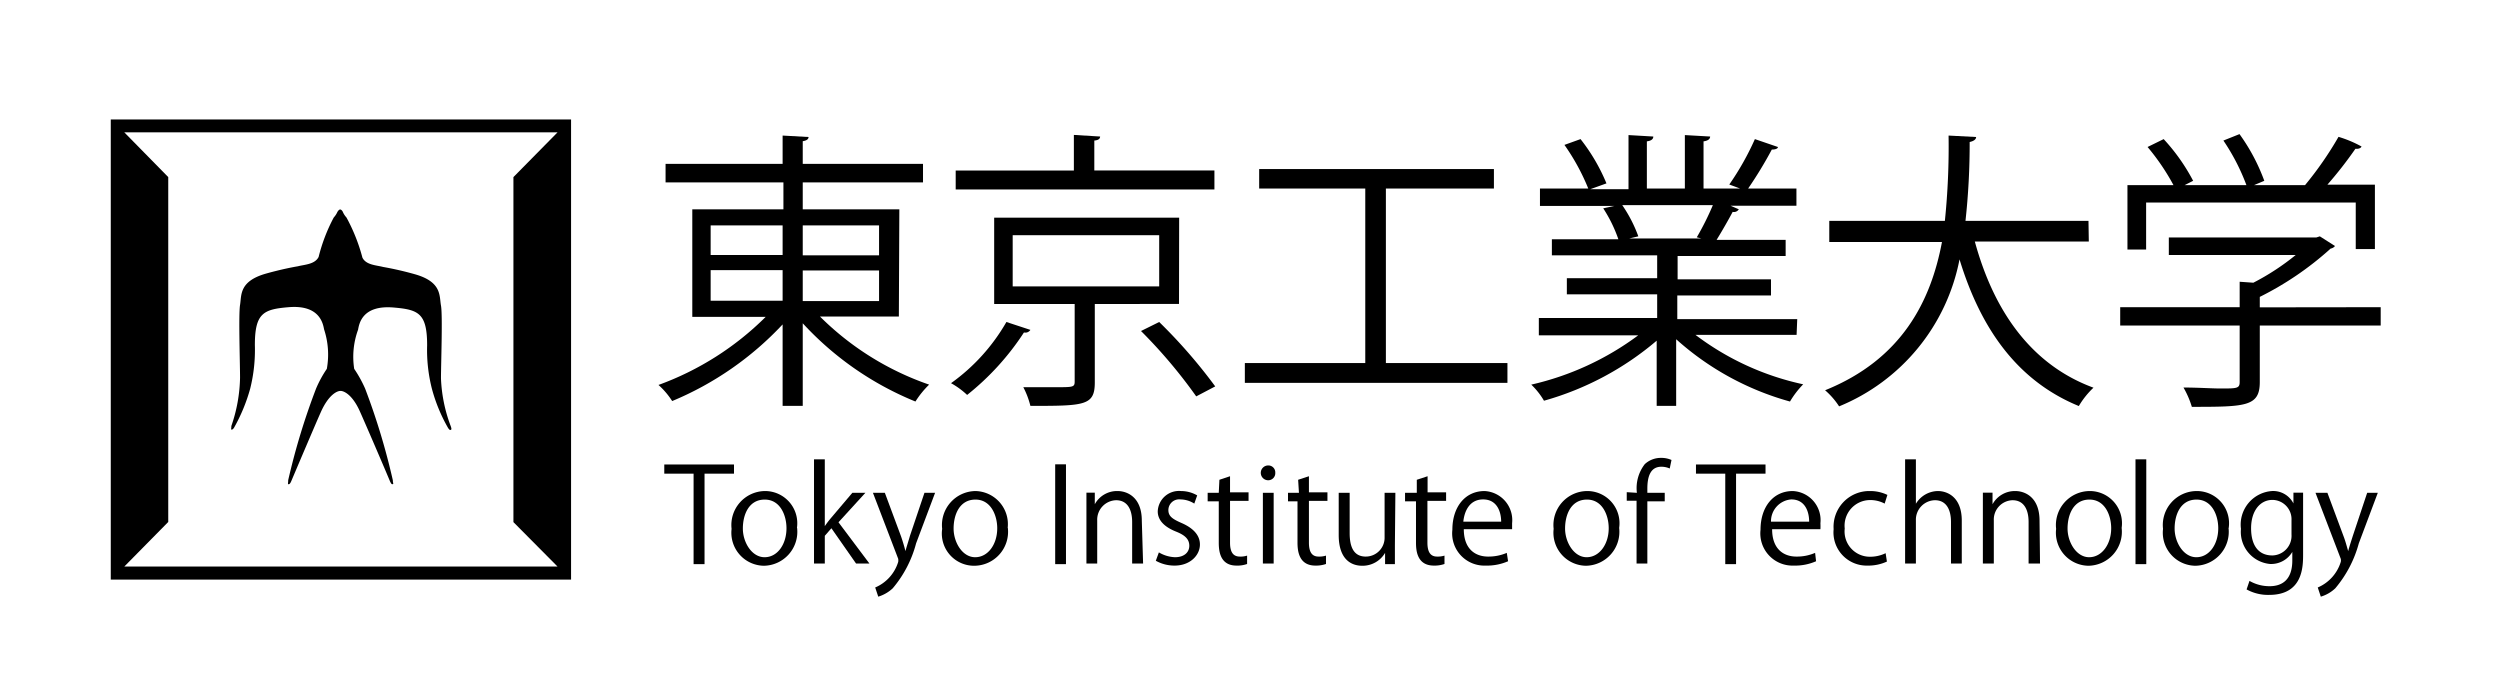 <?xml version="1.0" ?>
<svg xmlns="http://www.w3.org/2000/svg" viewBox="0 0 155.28 43.14" role="img" aria-labelledby="icon-official-logo-white">
	<defs>
		<style>.cls-1{fill:#000;}.cls-2{fill:none;}</style>
	</defs>
	<path class="cls-1" d="M55.83,19.66h-4.9a17.86,17.86,0,0,0,6.78,4.23,5.67,5.67,0,0,0-.85,1.05,19.48,19.48,0,0,1-7-4.86v5.13H48.61V20.15a19.78,19.78,0,0,1-6.86,4.76,4.85,4.85,0,0,0-.85-1,18.3,18.3,0,0,0,6.66-4.23H43V13h5.66V11.33H41.34V10.18h7.27V8.42l1.61.09c0,.13-.11.22-.36.26v1.41h7.47v1.15H49.86V13h6ZM44.14,15.84h4.47V14H44.14Zm0,2.84h4.47v-1.9H44.14ZM54.6,14H49.86v1.86H54.6Zm0,2.8H49.86v1.9H54.6Z"/>
	<path class="cls-1" d="M64,20.49a.37.37,0,0,1-.4.16,16.32,16.32,0,0,1-3.53,3.88,4.9,4.9,0,0,0-1-.73A12,12,0,0,0,62.51,20Zm11.43-9.9v1.18H59.36V10.59H66.7V8.38l1.63.1c0,.14-.11.23-.36.25v1.86Zm-2.2,8.29H68v4.87c0,1.45-.63,1.46-4,1.46a5.18,5.18,0,0,0-.44-1.16c.78,0,1.49,0,2,0,1.1,0,1.19,0,1.19-.36V18.88h-5V13.52H73.24ZM62.9,17.79H72V14.61H62.9Zm11.4,6.83a31.41,31.41,0,0,0-3.43-4.06L72,20A32.68,32.68,0,0,1,75.48,24Z"/>
	<polygon class="cls-1" points="86.08 22.55 93.63 22.55 93.63 23.78 77.32 23.78 77.32 22.55 84.8 22.55 84.8 11.71 78.21 11.71 78.21 10.5 92.79 10.5 92.79 11.71 86.08 11.71 86.08 22.55"/>
	<path class="cls-1" d="M111.59,20.8h-6.28A17,17,0,0,0,112,23.87a5.63,5.63,0,0,0-.82,1.07,17.55,17.55,0,0,1-7.07-3.87v4.14h-1.21V21.16a18.51,18.51,0,0,1-7,3.73,4.56,4.56,0,0,0-.79-1,17.71,17.71,0,0,0,6.64-3.06H95.58V19.75h7.35V18.28H97.32v-1h5.61V15.86H96.39v-1h4.13a8.72,8.72,0,0,0-.94-1.92l.7-.15H95.65V11.71h3A13.42,13.42,0,0,0,97.17,9l1-.36a11.58,11.58,0,0,1,1.61,2.75l-1,.36h2.37V8.39l1.54.09c0,.18-.16.27-.4.3v2.93h2.36V8.39l1.57.09c0,.18-.18.27-.41.3v2.93h2.27l-.67-.25A17,17,0,0,0,109,8.64l1.43.49c0,.11-.18.16-.38.16a25.24,25.24,0,0,1-1.47,2.42h3v1.07h-4.09L108,13a.35.35,0,0,1-.38.16c-.26.49-.66,1.19-1,1.74h4.29v1h-6.71v1.45H110v1h-5.82v1.47h7.45Zm-6.2-6.06a17.1,17.1,0,0,0,1-2h-5.63a8.55,8.55,0,0,1,1,1.94l-.56.13h4.47Z"/>
	<path class="cls-1" d="M129.74,15h-7.08c1.18,4.33,3.51,7.66,7.37,9.08a5.25,5.25,0,0,0-.91,1.14c-3.78-1.55-6.08-4.75-7.41-9.11a12.41,12.41,0,0,1-7.48,9.13,4.63,4.63,0,0,0-.87-1c4.78-1.93,6.57-5.55,7.26-9.21h-7V13.72h7.18a45.32,45.32,0,0,0,.23-5.3l1.71.09c0,.16-.17.26-.4.31a44.08,44.08,0,0,1-.26,4.9h7.64Z"/>
	<path class="cls-1" d="M147.87,19.08v1.14h-7.51v3.51c0,1.52-.87,1.54-4.22,1.54a5.66,5.66,0,0,0-.52-1.2c.92,0,1.74.06,2.31.06,1,0,1.18,0,1.18-.4V20.22h-7.42V19.08h7.42V17.5l.85.06a15.1,15.1,0,0,0,2.63-1.72h-7.88V14.75h9.16l.22-.07.94.6a.42.42,0,0,1-.27.16,19.48,19.48,0,0,1-4.4,3v.65Zm-14.57-6.5V15.5h-1.16v-4H135a13.8,13.8,0,0,0-1.61-2.37l1-.49a12.05,12.05,0,0,1,1.83,2.59l-.53.27h3.84a13.06,13.06,0,0,0-1.43-2.77l1-.4a11.93,11.93,0,0,1,1.54,2.9l-.64.27h3.17a21.6,21.6,0,0,0,2.08-3,7.23,7.23,0,0,1,1.43.6c-.05.11-.2.16-.38.14a25,25,0,0,1-1.74,2.23h2.95v4h-1.19V12.58Z"/>
	<polygon class="cls-1" points="45.59 29.42 43.76 29.42 43.76 35.04 43.08 35.04 43.08 29.42 41.26 29.42 41.26 28.85 45.59 28.85 45.59 29.42"/>
	<path class="cls-1" d="M49.51,32.79a2.11,2.11,0,0,1-2.07,2.35,2.05,2.05,0,0,1-2-2.29A2.11,2.11,0,0,1,47.5,30.5a2,2,0,0,1,2,2.29m-2-1.76c-1,0-1.36.95-1.36,1.8s.55,1.78,1.35,1.78,1.36-.8,1.36-1.8c0-.79-.38-1.78-1.35-1.78"/>
	<path class="cls-1" d="M54,35h-.83l-1.53-2.19-.41.47V35h-.67V28.53h.67v4.15h0a6,6,0,0,1,.38-.5l1.33-1.57h.81l-1.67,1.83Z"/>
	<path class="cls-1" d="M58.08,30.61,56.9,33.75a7.13,7.13,0,0,1-1.45,2.79,2.29,2.29,0,0,1-.9.52l-.19-.57a2.53,2.53,0,0,0,1.43-1.59.67.67,0,0,0,0-.19l-1.57-4.1h.74l1,2.69c.11.31.21.66.28.93h0c.07-.27.18-.6.28-.95l.9-2.67Z"/>
	<path class="cls-1" d="M62.6,32.79a2.11,2.11,0,0,1-2.08,2.35,2,2,0,0,1-2-2.29,2.11,2.11,0,0,1,2.07-2.35,2.06,2.06,0,0,1,2,2.29m-2-1.76c-1,0-1.36.95-1.36,1.8s.54,1.78,1.34,1.78,1.37-.8,1.37-1.8c0-.79-.39-1.78-1.35-1.78"/>
	<rect class="cls-1" x="65.54" y="28.84" width="0.67" height="6.2"/>
	<path class="cls-1" d="M71,35h-.68V32.42c0-.72-.26-1.35-1-1.35a1.21,1.21,0,0,0-1.17,1.26V35h-.67V31.75c0-.46,0-.79,0-1.15H68l0,.72h0a1.57,1.57,0,0,1,1.42-.82c.55,0,1.5.34,1.5,1.84Z"/>
	<path class="cls-1" d="M74.18,31.28a1.62,1.62,0,0,0-.86-.26.67.67,0,0,0-.75.66c0,.39.26.56.83.81s1.13.66,1.13,1.33-.61,1.31-1.57,1.31a2.36,2.36,0,0,1-1.17-.3l.19-.52a2.11,2.11,0,0,0,1,.3c.59,0,.89-.32.89-.71s-.24-.65-.82-.88c-.75-.3-1.14-.72-1.14-1.26a1.32,1.32,0,0,1,1.45-1.26,2,2,0,0,1,1,.27Z"/>
	<path class="cls-1" d="M75.74,29.8l.66-.22v1h1.15v.53H76.4V33.7c0,.56.17.87.61.87a1.32,1.32,0,0,0,.45-.06l0,.52a1.79,1.79,0,0,1-.66.1c-1.07,0-1.1-1-1.1-1.45V31.14h-.69v-.53h.69Z"/>
	<path class="cls-1" d="M78.77,29.83a.46.46,0,0,1,0-.92.43.43,0,0,1,.44.45.44.44,0,0,1-.45.47M79.11,35h-.67V30.61h.67Z"/>
	<path class="cls-1" d="M80.63,29.8l.67-.22v1h1.15v.53H81.3V33.7c0,.56.17.87.6.87a1.38,1.38,0,0,0,.46-.06l0,.52a1.87,1.87,0,0,1-.66.1c-1.07,0-1.11-1-1.11-1.45V31.14H80v-.53h.68Z"/>
	<path class="cls-1" d="M86.64,33.86c0,.46,0,.84,0,1.18h-.61l0-.7h0a1.62,1.62,0,0,1-1.42.8c-.67,0-1.46-.38-1.46-1.91V30.61h.68v2.5c0,.86.25,1.46,1,1.46A1.17,1.17,0,0,0,86,33.37V30.61h.67Z"/>
	<path class="cls-1" d="M88,29.8l.67-.22v1h1.15v.53H88.66V33.7c0,.56.17.87.6.87a1.42,1.42,0,0,0,.46-.06l0,.52a1.87,1.87,0,0,1-.66.1c-1.08,0-1.11-1-1.11-1.45V31.14h-.68v-.53H88Z"/>
	<path class="cls-1" d="M93.67,34.86a3.27,3.27,0,0,1-1.39.27,2,2,0,0,1-2.07-2.23c0-1.4.78-2.4,2-2.4a1.81,1.81,0,0,1,1.71,2c0,.15,0,.27,0,.37h-3c0,1.23.71,1.7,1.51,1.7a2.87,2.87,0,0,0,1.16-.23Zm-.43-2.46c0-.6-.25-1.38-1.12-1.38s-1.17.77-1.23,1.38Z"/>
	<path class="cls-1" d="M100.57,32.79a2.11,2.11,0,0,1-2.07,2.35,2.05,2.05,0,0,1-2-2.29,2.11,2.11,0,0,1,2.07-2.35,2,2,0,0,1,2,2.29m-2-1.76c-1,0-1.36.95-1.36,1.8s.55,1.78,1.34,1.78,1.37-.8,1.37-1.8c0-.79-.38-1.78-1.35-1.78"/>
	<path class="cls-1" d="M101.67,30.61a2.43,2.43,0,0,1,.49-1.78,1.46,1.46,0,0,1,1-.39,1.56,1.56,0,0,1,.66.13l-.11.53a1.26,1.26,0,0,0-.52-.11c-.7,0-.87.65-.87,1.37v.25h1.08v.53h-1.08V35h-.67v-3.9h-.61v-.53Z"/>
	<polygon class="cls-1" points="109.66 29.42 107.83 29.42 107.83 35.04 107.16 35.04 107.16 29.42 105.34 29.42 105.34 28.85 109.66 28.85 109.66 29.42"/>
	<path class="cls-1" d="M112.8,34.86a3.24,3.24,0,0,1-1.39.27,2,2,0,0,1-2.06-2.23c0-1.4.78-2.4,2-2.4a1.81,1.81,0,0,1,1.72,2,3.57,3.57,0,0,1,0,.37h-3c0,1.23.71,1.7,1.51,1.7a2.83,2.83,0,0,0,1.16-.23Zm-.43-2.46c0-.6-.24-1.38-1.11-1.38A1.36,1.36,0,0,0,110,32.4Z"/>
	<path class="cls-1" d="M117.2,34.88a2.76,2.76,0,0,1-1.2.25,2.06,2.06,0,0,1-2.11-2.26,2.22,2.22,0,0,1,2.27-2.37,2.43,2.43,0,0,1,1.07.24l-.17.54a1.89,1.89,0,0,0-.92-.22,1.59,1.59,0,0,0-1.56,1.77,1.57,1.57,0,0,0,1.54,1.75,2.19,2.19,0,0,0,1-.22Z"/>
	<path class="cls-1" d="M121.85,35h-.67V32.42c0-.72-.26-1.35-1-1.35A1.21,1.21,0,0,0,119,32.32V35h-.67V28.53H119v2.76h0a1.62,1.62,0,0,1,1.37-.79c.55,0,1.48.34,1.48,1.84Z"/>
	<path class="cls-1" d="M126.71,35H126V32.42c0-.72-.26-1.35-1-1.35a1.2,1.2,0,0,0-1.16,1.26V35h-.68V31.75c0-.46,0-.79,0-1.15h.6l0,.72h0a1.58,1.58,0,0,1,1.42-.82c.55,0,1.5.34,1.5,1.84Z"/>
	<path class="cls-1" d="M131.78,32.79a2.11,2.11,0,0,1-2.07,2.35,2.05,2.05,0,0,1-2-2.29,2.11,2.11,0,0,1,2.07-2.35,2,2,0,0,1,2,2.29m-2-1.76c-1,0-1.36.95-1.36,1.8s.55,1.78,1.34,1.78,1.37-.8,1.37-1.8c0-.79-.38-1.78-1.35-1.78"/>
	<rect class="cls-1" x="132.64" y="28.53" width="0.67" height="6.51"/>
	<path class="cls-1" d="M138.42,32.79a2.11,2.11,0,0,1-2.07,2.35,2.05,2.05,0,0,1-2-2.29,2.11,2.11,0,0,1,2.08-2.35,2,2,0,0,1,2,2.29m-2-1.76c-1,0-1.36.95-1.36,1.8s.55,1.78,1.35,1.78,1.36-.8,1.36-1.8c0-.79-.38-1.78-1.35-1.78"/>
	<path class="cls-1" d="M143.05,30.6c0,.32,0,.68,0,1.22v2.59c0,.77,0,2.54-2.11,2.54a2.76,2.76,0,0,1-1.4-.34l.18-.53a2.48,2.48,0,0,0,1.25.33c.81,0,1.41-.43,1.41-1.6v-.53h0a1.53,1.53,0,0,1-1.38.75,2,2,0,0,1-1.81-2.18,2.09,2.09,0,0,1,1.92-2.35,1.41,1.41,0,0,1,1.34.77h0l0-.67Zm-.72,1.71a1.2,1.2,0,0,0-1.18-1.26c-.78,0-1.33.69-1.33,1.76s.46,1.69,1.32,1.69a1.22,1.22,0,0,0,1.19-1.3Z"/>
	<path class="cls-1" d="M147.69,30.61l-1.18,3.14a7.26,7.26,0,0,1-1.46,2.79,2.23,2.23,0,0,1-.9.52l-.19-.57a2.53,2.53,0,0,0,1.43-1.59.44.44,0,0,0,0-.19l-1.57-4.1h.74l1,2.69c.12.31.21.66.29.93h0c.07-.27.18-.6.29-.95l.89-2.67Z"/>
	<path class="cls-1" d="M6.88,36H35.47V7.42H6.88Zm27.75-.81H7.72l2.73-2.77V11L7.72,8.22H34.63L31.89,11V32.43ZM28,26.48c.05.15.05.2,0,.22s-.09,0-.17-.12h0a10.17,10.17,0,0,1-1-2.42,9.76,9.76,0,0,1-.3-2.71c0-2-.54-2.22-2.09-2.35-1.94-.16-2.13,1-2.2,1.38A4.91,4.91,0,0,0,22,22.91a7.76,7.76,0,0,1,.68,1.23,42.2,42.2,0,0,1,1.72,5.69c0,.17.06.22,0,.24s-.09,0-.17-.16c-.57-1.36-1.53-3.58-1.86-4.32-.47-1.07-1-1.31-1.22-1.31s-.74.24-1.22,1.31c-.33.74-1.29,3-1.85,4.32-.08.18-.15.18-.18.16s0-.07,0-.24a42.1,42.1,0,0,1,1.73-5.69,7.08,7.08,0,0,1,.67-1.23,5,5,0,0,0-.17-2.45c-.07-.36-.27-1.54-2.2-1.38-1.56.13-2.1.36-2.1,2.35a9.93,9.93,0,0,1-.29,2.71,10.77,10.77,0,0,1-1,2.42h0c-.08.13-.14.13-.17.12s0-.07,0-.22a9.68,9.68,0,0,0,.54-3c0-.89-.1-3.92,0-4.52s-.07-1.46,1.59-1.94c0,0,1-.29,2-.46.43-.11,1.06-.12,1.29-.58a10.66,10.66,0,0,1,.94-2.45,1.3,1.3,0,0,0,.2-.29c.08-.18.18-.21.19-.21s.12,0,.2.21a1.3,1.3,0,0,0,.2.29A11.14,11.14,0,0,1,22.51,16c.22.46.86.47,1.28.58a20.08,20.08,0,0,1,2,.46c1.67.48,1.49,1.35,1.6,1.94s0,3.63,0,4.52A9.38,9.38,0,0,0,28,26.48Z"/>
	<rect class="cls-2" width="155.28" height="43.14"/>
</svg>